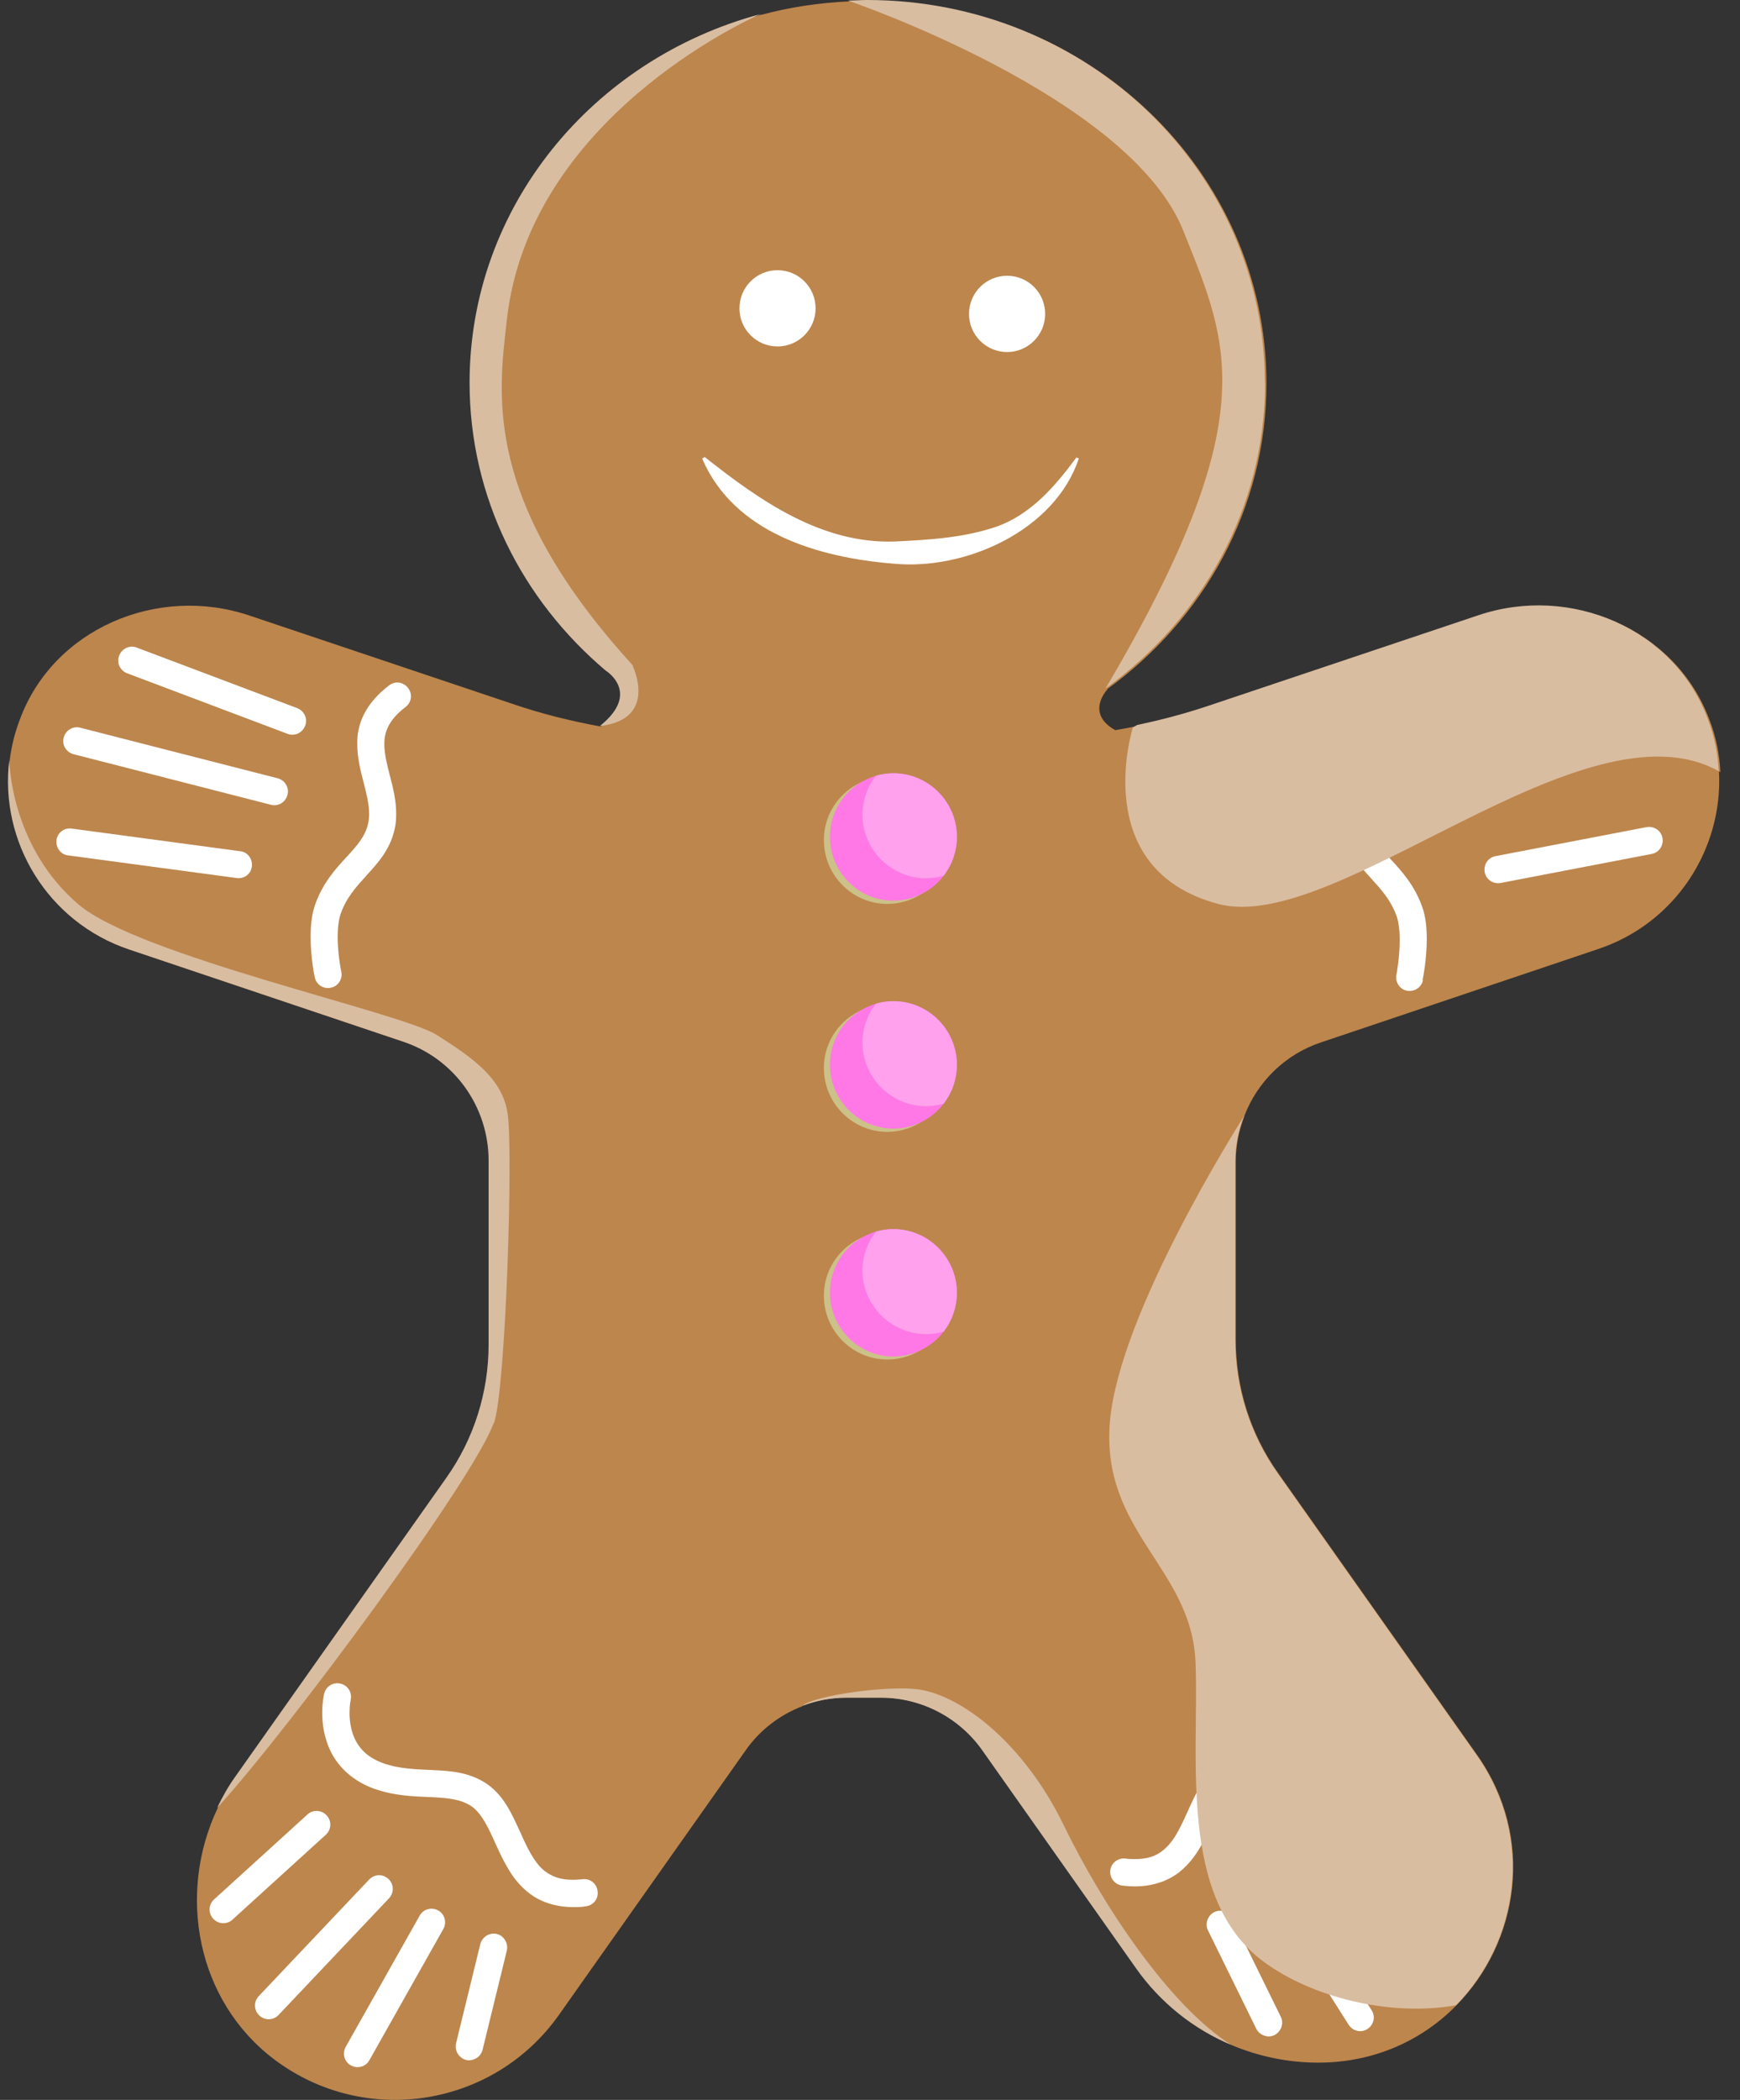 <svg width="63" height="76" viewBox="0 0 63 76" fill="none" xmlns="http://www.w3.org/2000/svg">
<rect x="0" y="0" width="63" height="76" fill="#333333" stroke="none"/>
<path d="M62.239 27.916C62.389 30.726 60.67 33.406 57.873 34.345L47.833 37.725C46.534 38.155 45.525 39.155 45.055 40.385C45.055 40.385 45.055 40.385 45.055 40.405C44.855 40.915 44.745 41.465 44.745 42.035V48.484C44.745 50.224 45.275 51.903 46.284 53.323L53.487 63.522C55.605 66.532 54.986 70.281 52.738 72.571C51.509 73.831 49.771 74.651 47.733 74.651C46.644 74.651 45.585 74.431 44.606 74.021C43.237 73.441 42.028 72.481 41.149 71.231L35.574 63.332C34.735 62.152 33.366 61.442 31.918 61.442H30.659C30.119 61.442 29.58 61.542 29.08 61.732C29.08 61.732 29.06 61.732 29.05 61.752C28.241 62.062 27.512 62.612 27.002 63.342L20.239 72.921C17.881 76.26 13.225 77.01 9.938 74.541C7.121 72.421 6.402 68.551 7.88 65.442C8.07 65.042 8.29 64.652 8.55 64.292L16.173 53.503C17.182 52.083 17.711 50.394 17.711 48.664V42.014C17.711 40.065 16.472 38.325 14.614 37.705L4.683 34.365C1.746 33.376 -0.012 30.466 0.358 27.496V27.466C0.418 26.996 0.537 26.516 0.717 26.046C1.926 22.757 5.702 21.157 9.029 22.277L18.56 25.476C19.609 25.836 20.668 26.096 21.757 26.296C23.276 25.086 21.967 24.287 21.967 24.287C18.95 21.737 17.042 18.027 17.042 13.868C17.042 7.508 21.497 2.159 27.572 0.529H27.592C28.601 0.259 29.66 0.099 30.759 0.049C30.988 0.049 31.218 0.029 31.458 0.029C39.41 0.029 45.854 6.219 45.854 13.878C45.854 18.417 43.577 22.417 40.08 24.946H40.1C40.1 24.946 39.271 25.806 40.38 26.426C40.669 26.376 40.949 26.326 41.239 26.266C42.108 26.086 42.967 25.856 43.806 25.576L53.587 22.297C56.914 21.177 60.68 22.767 61.899 26.066C62.139 26.686 62.259 27.316 62.289 27.946L62.239 27.916Z" fill="#BD864D"/>
<g style="mix-blend-mode:multiply">
<path d="M34.426 30.405C34.426 30.936 34.246 31.425 33.946 31.816C33.537 32.355 32.867 32.715 32.128 32.715C30.859 32.715 29.83 31.675 29.83 30.405C29.83 29.355 30.529 28.476 31.498 28.195C31.698 28.136 31.908 28.105 32.128 28.105C33.397 28.105 34.426 29.145 34.426 30.405Z" fill="#CCC188"/>
</g>
<g style="mix-blend-mode:multiply">
<path d="M34.426 38.656C34.426 39.185 34.246 39.675 33.946 40.066C33.537 40.605 32.867 40.965 32.128 40.965C30.859 40.965 29.83 39.925 29.83 38.656C29.83 37.605 30.529 36.725 31.498 36.446C31.698 36.386 31.908 36.355 32.128 36.355C33.397 36.355 34.426 37.395 34.426 38.656Z" fill="#CCC188"/>
</g>
<g style="mix-blend-mode:multiply">
<path d="M34.426 46.894C34.426 47.424 34.246 47.914 33.946 48.304C33.537 48.844 32.867 49.204 32.128 49.204C30.859 49.204 29.83 48.164 29.83 46.894C29.83 45.844 30.529 44.964 31.498 44.684C31.698 44.624 31.908 44.594 32.128 44.594C33.397 44.594 34.426 45.634 34.426 46.894Z" fill="#CCC188"/>
</g>
<path d="M34.646 30.286C34.646 30.816 34.466 31.306 34.166 31.696C33.757 32.236 33.087 32.596 32.348 32.596C31.079 32.596 30.05 31.556 30.05 30.286C30.05 29.236 30.749 28.356 31.718 28.076C31.918 28.016 32.128 27.986 32.348 27.986C33.617 27.986 34.646 29.026 34.646 30.286Z" fill="#FF78E5"/>
<path d="M34.646 38.536C34.646 39.066 34.466 39.556 34.166 39.946C33.757 40.486 33.087 40.846 32.348 40.846C31.079 40.846 30.05 39.806 30.05 38.536C30.05 37.486 30.749 36.606 31.718 36.326C31.918 36.266 32.128 36.236 32.348 36.236C33.617 36.236 34.646 37.276 34.646 38.536Z" fill="#FF78E5"/>
<path d="M34.646 46.784C34.646 47.314 34.466 47.804 34.166 48.194C33.757 48.734 33.087 49.094 32.348 49.094C31.079 49.094 30.05 48.054 30.05 46.784C30.05 45.734 30.749 44.854 31.718 44.574C31.918 44.514 32.128 44.484 32.348 44.484C33.617 44.484 34.646 45.524 34.646 46.784Z" fill="#FF78E5"/>
<path d="M34.646 30.286C34.646 30.816 34.466 31.306 34.166 31.696C33.956 31.756 33.756 31.786 33.526 31.786C32.268 31.786 31.229 30.756 31.229 29.486C31.229 28.966 31.408 28.466 31.718 28.076C31.918 28.016 32.128 27.986 32.347 27.986C33.617 27.986 34.646 29.026 34.646 30.286Z" fill="#FFA1ED"/>
<path d="M34.645 38.534C34.645 39.064 34.466 39.554 34.166 39.944C33.956 40.004 33.756 40.034 33.526 40.034C32.267 40.034 31.228 39.004 31.228 37.734C31.228 37.214 31.408 36.714 31.718 36.324C31.918 36.264 32.127 36.234 32.347 36.234C33.616 36.234 34.645 37.274 34.645 38.534Z" fill="#FFA1ED"/>
<path d="M34.645 46.784C34.645 47.314 34.466 47.804 34.166 48.194C33.956 48.254 33.756 48.284 33.526 48.284C32.267 48.284 31.228 47.244 31.228 45.984C31.228 45.464 31.408 44.964 31.718 44.574C31.918 44.514 32.127 44.484 32.347 44.484C33.616 44.484 34.645 45.524 34.645 46.784Z" fill="#FFA1ED"/>
<path d="M28.151 12.539C28.913 12.539 29.53 11.921 29.53 11.159C29.53 10.397 28.913 9.779 28.151 9.779C27.39 9.779 26.773 10.397 26.773 11.159C26.773 11.921 27.39 12.539 28.151 12.539Z" fill="white"/>
<path d="M36.464 12.741C37.225 12.741 37.842 12.123 37.842 11.361C37.842 10.598 37.225 9.98 36.464 9.98C35.702 9.98 35.085 10.598 35.085 11.361C35.085 12.123 35.702 12.741 36.464 12.741Z" fill="white"/>
<path d="M25.514 16.539C27.522 18.129 29.74 19.679 32.367 19.599C33.636 19.539 34.895 19.469 36.114 19.049C37.343 18.599 38.212 17.589 38.971 16.559L39.061 16.589C38.202 19.199 34.945 20.659 32.337 20.399C29.65 20.179 26.583 19.299 25.424 16.599L25.504 16.549L25.514 16.539Z" fill="white"/>
<path d="M4.604 24.368L10.409 26.558C10.659 26.658 10.948 26.528 11.048 26.268C11.148 26.008 11.018 25.728 10.758 25.628L4.953 23.438C4.704 23.338 4.414 23.468 4.314 23.728C4.214 23.988 4.344 24.268 4.604 24.368Z" fill="white"/>
<path d="M2.666 27.297L9.81 29.127C10.069 29.197 10.339 29.037 10.409 28.767C10.479 28.507 10.319 28.237 10.05 28.167L2.905 26.337C2.646 26.267 2.376 26.427 2.306 26.697C2.236 26.957 2.396 27.227 2.666 27.297Z" fill="white"/>
<path d="M2.466 30.958L8.571 31.778C8.84 31.818 9.09 31.628 9.12 31.358C9.15 31.088 8.97 30.838 8.7 30.808L2.596 29.988C2.326 29.948 2.076 30.138 2.046 30.408C2.016 30.678 2.196 30.928 2.466 30.958Z" fill="white"/>
<path d="M52.059 26.697L56.885 23.847C57.114 23.707 57.194 23.407 57.054 23.167C56.915 22.927 56.615 22.857 56.375 22.997L51.549 25.847C51.319 25.987 51.239 26.287 51.379 26.527C51.519 26.767 51.819 26.837 52.059 26.697Z" fill="white"/>
<path d="M53.347 29.118L59.382 26.558C59.632 26.448 59.752 26.158 59.642 25.908C59.532 25.658 59.242 25.538 58.993 25.648L52.958 28.208C52.708 28.318 52.588 28.608 52.698 28.858C52.808 29.108 53.098 29.228 53.347 29.118Z" fill="white"/>
<path d="M54.336 31.956L59.802 30.906C60.072 30.856 60.242 30.596 60.192 30.326C60.142 30.056 59.882 29.886 59.612 29.936L54.147 30.986C53.877 31.036 53.707 31.296 53.757 31.566C53.807 31.836 54.067 32.006 54.336 31.956Z" fill="white"/>
<path d="M8.42 69.473L11.797 66.403C11.997 66.223 12.017 65.903 11.827 65.703C11.647 65.503 11.328 65.483 11.128 65.673L7.751 68.743C7.551 68.923 7.531 69.243 7.721 69.443C7.9 69.643 8.22 69.663 8.42 69.473Z" fill="white"/>
<path d="M10.088 72.924L14.085 68.704C14.275 68.504 14.265 68.194 14.065 68.004C13.865 67.814 13.556 67.824 13.366 68.024L9.369 72.244C9.179 72.444 9.189 72.754 9.389 72.944C9.589 73.134 9.899 73.124 10.088 72.924Z" fill="white"/>
<path d="M13.375 74.562L16.053 69.812C16.183 69.572 16.103 69.272 15.863 69.142C15.623 69.012 15.324 69.092 15.194 69.332L12.516 74.082C12.386 74.322 12.466 74.622 12.706 74.752C12.946 74.882 13.245 74.802 13.375 74.562Z" fill="white"/>
<path d="M17.471 74.193L18.351 70.593C18.411 70.333 18.251 70.063 17.991 69.993C17.731 69.933 17.462 70.093 17.392 70.353L16.512 73.953C16.452 74.213 16.612 74.483 16.872 74.553C17.132 74.613 17.401 74.453 17.471 74.193Z" fill="white"/>
<path d="M43.736 69.863L45.485 73.423C45.605 73.663 45.905 73.773 46.144 73.653C46.384 73.533 46.494 73.233 46.374 72.993L44.626 69.433C44.506 69.193 44.206 69.083 43.966 69.203C43.726 69.323 43.617 69.623 43.736 69.863Z" fill="white"/>
<path d="M45.815 68.533L48.832 73.283C48.982 73.513 49.282 73.583 49.511 73.433C49.741 73.283 49.811 72.983 49.661 72.753L46.644 68.003C46.494 67.773 46.194 67.703 45.964 67.853C45.734 68.003 45.665 68.303 45.815 68.533Z" fill="white"/>
<path d="M48.202 67.543L51.659 71.543C51.839 71.753 52.149 71.773 52.359 71.593C52.569 71.413 52.589 71.103 52.409 70.893L48.952 66.893C48.772 66.683 48.462 66.663 48.252 66.843C48.042 67.023 48.022 67.333 48.202 67.543Z" fill="white"/>
<path d="M50.41 66.033L53.298 68.033C53.517 68.183 53.827 68.133 53.987 67.913C54.137 67.693 54.087 67.383 53.867 67.223L50.98 65.223C50.76 65.073 50.45 65.123 50.29 65.343C50.14 65.563 50.19 65.873 50.41 66.033Z" fill="white"/>
<path d="M11.737 61.294C11.737 61.294 11.667 61.594 11.667 61.984C11.667 62.384 11.727 62.904 11.997 63.434C12.266 63.954 12.766 64.454 13.535 64.734C14.324 65.014 15.044 65.014 15.643 65.044C16.253 65.074 16.702 65.124 17.072 65.374C17.282 65.514 17.471 65.774 17.651 66.114C17.921 66.624 18.151 67.304 18.58 67.914C18.8 68.214 19.07 68.494 19.439 68.704C19.799 68.903 20.249 69.023 20.758 69.023C20.898 69.023 21.058 69.023 21.208 68.993C21.478 68.963 21.677 68.724 21.637 68.444C21.607 68.174 21.368 67.974 21.088 68.014C20.968 68.024 20.848 68.034 20.748 68.034C20.259 68.034 19.969 67.904 19.719 67.714C19.35 67.424 19.09 66.884 18.82 66.274C18.54 65.674 18.261 65.004 17.631 64.564C16.992 64.134 16.312 64.094 15.693 64.064C15.064 64.034 14.464 64.024 13.875 63.814C13.325 63.614 13.046 63.314 12.876 62.994C12.706 62.664 12.656 62.294 12.656 62.004C12.656 61.854 12.666 61.734 12.676 61.644L12.696 61.544V61.524C12.756 61.254 12.596 60.994 12.326 60.934C12.056 60.874 11.797 61.034 11.737 61.304V61.294Z" fill="white"/>
<path d="M51.509 35.456C51.509 35.456 51.659 34.756 51.659 33.996C51.659 33.616 51.629 33.206 51.499 32.836C51.219 32.036 50.74 31.516 50.35 31.096C49.961 30.666 49.681 30.347 49.581 29.907C49.551 29.787 49.541 29.667 49.541 29.547C49.541 29.217 49.631 28.827 49.741 28.407C49.851 27.987 49.971 27.527 49.971 27.027C49.971 26.667 49.901 26.287 49.721 25.927C49.531 25.557 49.241 25.217 48.822 24.897C48.602 24.727 48.292 24.777 48.132 24.987C47.962 25.207 48.012 25.517 48.222 25.677C48.552 25.927 48.732 26.157 48.842 26.367C48.952 26.577 48.992 26.787 48.992 27.027C48.992 27.357 48.901 27.737 48.792 28.157C48.682 28.577 48.562 29.037 48.562 29.537C48.562 29.727 48.582 29.927 48.622 30.127C48.792 30.866 49.241 31.346 49.621 31.766C50.011 32.196 50.36 32.576 50.57 33.166C50.64 33.366 50.68 33.686 50.68 34.006C50.68 34.326 50.65 34.646 50.62 34.886C50.6 35.006 50.59 35.106 50.58 35.176L50.56 35.276C50.51 35.546 50.68 35.806 50.94 35.856C51.209 35.906 51.469 35.736 51.519 35.476L51.509 35.456Z" fill="white"/>
<path d="M12.356 35.157L12.336 35.057C12.296 34.857 12.226 34.377 12.226 33.897C12.226 33.577 12.266 33.267 12.336 33.068C12.546 32.477 12.896 32.098 13.285 31.668C13.665 31.248 14.115 30.768 14.284 30.028C14.334 29.828 14.344 29.638 14.344 29.448C14.344 28.948 14.225 28.488 14.115 28.068C14.005 27.648 13.915 27.268 13.915 26.938C13.915 26.698 13.955 26.498 14.065 26.278C14.175 26.068 14.354 25.838 14.684 25.588C14.904 25.418 14.944 25.118 14.774 24.898C14.604 24.678 14.304 24.638 14.085 24.808C13.665 25.128 13.375 25.468 13.185 25.838C12.996 26.208 12.926 26.588 12.936 26.938C12.936 27.438 13.056 27.898 13.165 28.318C13.275 28.738 13.365 29.118 13.365 29.458C13.365 29.588 13.355 29.708 13.325 29.818C13.225 30.258 12.946 30.588 12.556 31.008C12.166 31.428 11.687 31.948 11.407 32.748C11.277 33.127 11.247 33.527 11.247 33.907C11.247 34.667 11.387 35.347 11.397 35.367C11.447 35.637 11.717 35.807 11.977 35.747C12.246 35.697 12.416 35.427 12.356 35.167V35.157Z" fill="white"/>
<path d="M49.141 60.784C49.141 60.784 49.181 61.004 49.181 61.254C49.181 61.544 49.131 61.924 48.962 62.244C48.792 62.574 48.512 62.864 47.962 63.064C47.363 63.284 46.774 63.294 46.144 63.314C45.525 63.344 44.845 63.384 44.206 63.814C43.786 64.104 43.517 64.514 43.307 64.914C42.997 65.524 42.767 66.164 42.458 66.594C42.298 66.814 42.128 66.974 41.928 67.094C41.718 67.214 41.459 67.284 41.089 67.284C40.989 67.284 40.869 67.284 40.749 67.264C40.48 67.234 40.23 67.424 40.2 67.694C40.17 67.963 40.36 68.204 40.629 68.243C40.789 68.263 40.939 68.273 41.079 68.273C41.758 68.273 42.318 68.064 42.727 67.734C43.347 67.224 43.637 66.534 43.906 65.934C44.176 65.334 44.436 64.844 44.755 64.634C45.125 64.384 45.575 64.324 46.184 64.304C46.784 64.274 47.513 64.274 48.292 63.994C49.061 63.724 49.561 63.224 49.831 62.694C50.1 62.174 50.16 61.644 50.16 61.244C50.16 60.844 50.1 60.574 50.09 60.554C50.031 60.284 49.761 60.124 49.501 60.184C49.231 60.244 49.071 60.514 49.131 60.774L49.141 60.784Z" fill="white"/>
<g style="mix-blend-mode:multiply">
<path d="M22.906 24.097C22.906 24.097 23.855 26.037 21.717 26.277C23.236 25.067 21.927 24.267 21.927 24.267C18.91 21.717 17.002 18.008 17.002 13.848C17.002 7.489 21.458 2.14 27.532 0.51C27.042 0.73 19.16 4.309 18.351 11.579C18.041 14.308 17.471 18.128 22.926 24.097H22.906Z" fill="#D9BDA1"/>
</g>
<g style="mix-blend-mode:multiply">
<path d="M17.871 51.505C17.212 53.425 10.608 62.414 7.86 65.434C8.05 65.034 8.27 64.644 8.53 64.284L16.153 53.495C17.162 52.075 17.691 50.386 17.691 48.656V42.007C17.691 40.057 16.452 38.317 14.594 37.697L4.664 34.358C1.726 33.368 -0.032 30.458 0.338 27.488C0.338 27.828 0.487 30.718 2.835 32.728C5.013 34.597 14.524 36.637 15.813 37.457C17.102 38.277 18.201 39.027 18.381 40.317C18.58 41.607 18.32 50.246 17.881 51.526L17.871 51.505Z" fill="#D9BDA1"/>
</g>
<g style="mix-blend-mode:multiply">
<path d="M44.586 74.011C43.217 73.441 42.008 72.481 41.129 71.232L35.554 63.333C34.715 62.153 33.346 61.443 31.898 61.443H30.639C30.099 61.443 29.56 61.543 29.06 61.733C29.47 61.363 32.227 60.973 33.316 61.153C34.905 61.413 37.113 63.172 38.511 66.052C39.91 68.932 42.328 72.591 44.596 74.021L44.586 74.011Z" fill="#D9BDA1"/>
</g>
<g style="mix-blend-mode:soft-light">
<path d="M45.804 13.848C45.804 18.388 43.527 22.387 40.03 24.917C45.824 15.098 44.486 12.469 42.847 8.359C40.909 3.48 30.699 0.02 30.699 0.02C30.929 0.02 31.158 0 31.398 0C39.351 0 45.794 6.189 45.794 13.848H45.804Z" fill="#D9BDA1"/>
</g>
<g style="mix-blend-mode:soft-light">
<path d="M62.239 27.916C57.364 25.186 48.382 33.865 44.106 32.715C39.381 31.456 41.019 26.326 41.019 26.326L41.179 26.236C42.048 26.056 42.907 25.826 43.746 25.546L53.527 22.267C56.854 21.147 60.62 22.737 61.839 26.036C62.079 26.656 62.199 27.286 62.229 27.916H62.239Z" fill="#D9BDA1"/>
</g>
<g style="mix-blend-mode:soft-light">
<path d="M52.728 72.573C50.3 73.002 47.473 72.273 45.745 70.993C42.648 68.693 43.417 63.624 43.287 60.174C43.157 56.724 39.83 55.444 40.19 51.415C40.549 47.505 44.775 40.826 45.035 40.406C44.835 40.916 44.725 41.466 44.725 42.036V48.485C44.725 50.225 45.255 51.905 46.264 53.325L53.467 63.524C55.585 66.533 54.966 70.283 52.718 72.573H52.728Z" fill="#D9BDA1"/>
</g>
</svg>
